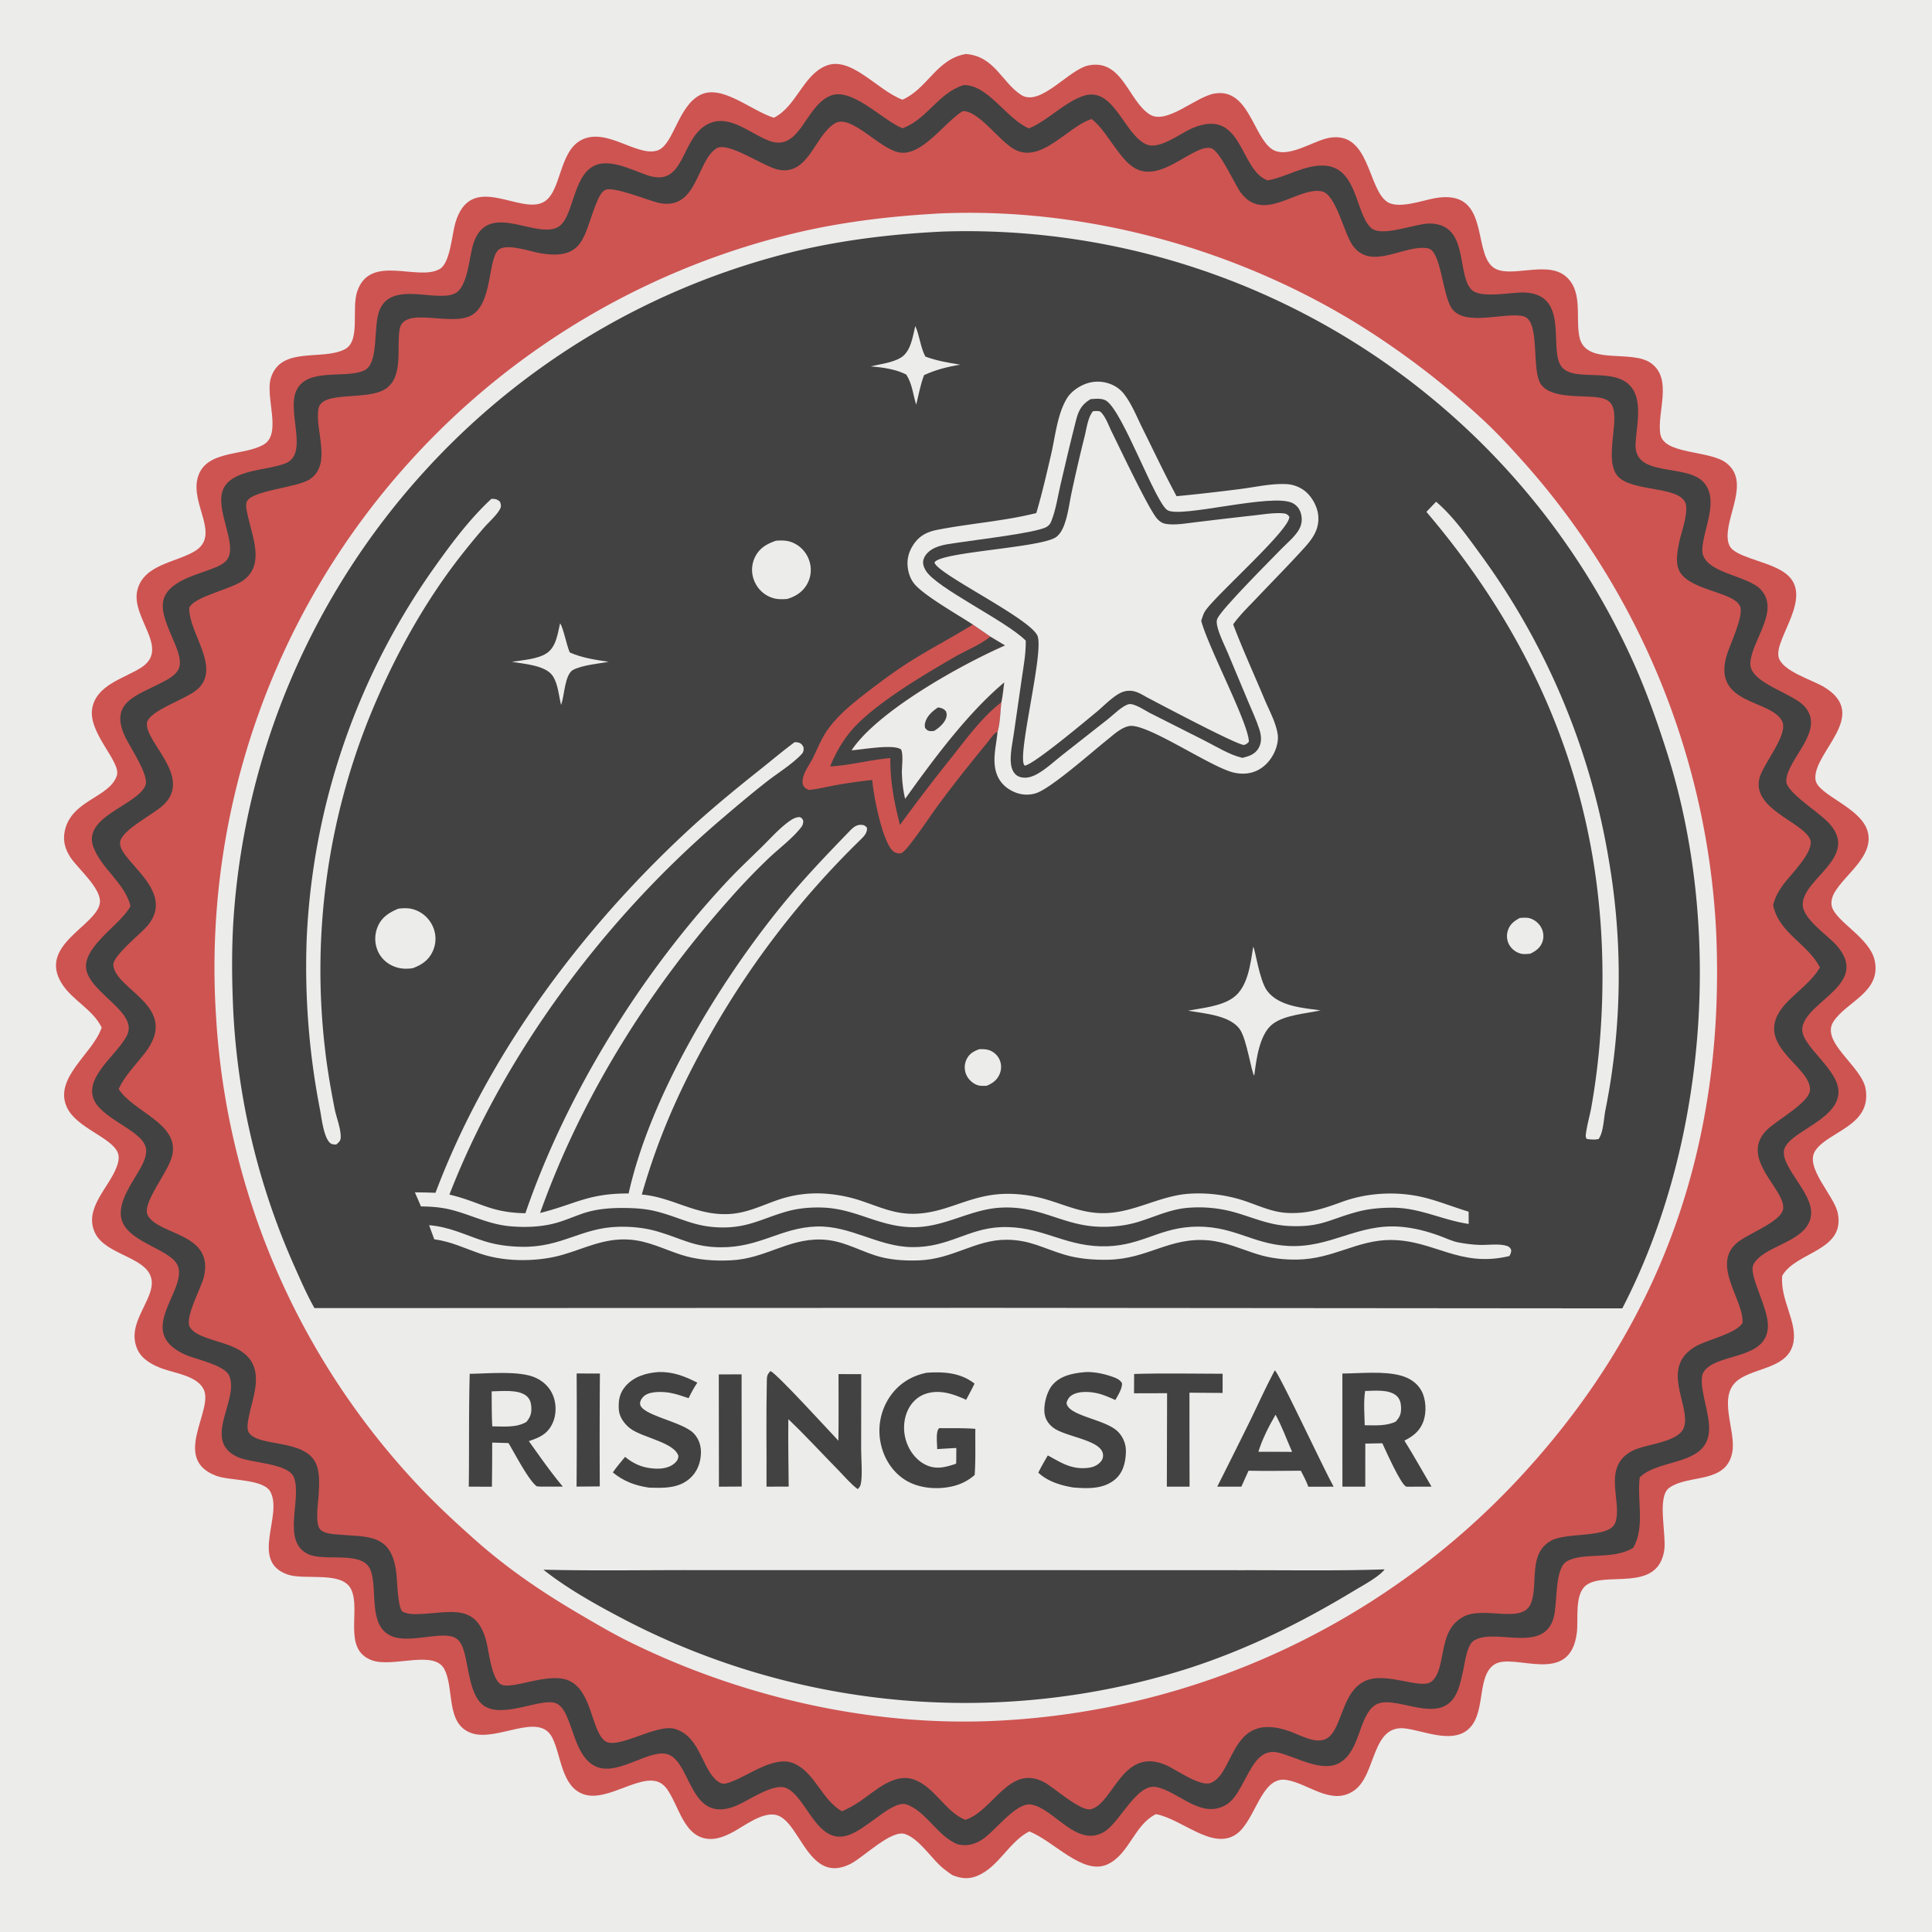 <svg version="1.1" xmlns="http://www.w3.org/2000/svg" style="display: block;" viewBox="0 0 2048 2048" width="1024" height="1024">
<path transform="translate(0,0)" fill="rgb(236,236,235)" d="M 0 0 L 2048 0 L 2048 2048 L 0 2048 L 0 0 z"/>
<path transform="translate(0,0)" fill="rgb(206,84,81)" d="M 1023.93 57.249 C 1054.07 59.56 1061.75 86.832 1082.14 100.427 C 1102.58 114.062 1132.92 73.451 1154.03 69.296 C 1189.64 62.288 1196.04 106.685 1218.54 121.191 C 1236.61 132.84 1267.35 102.418 1287.64 99.117 C 1323.49 93.283 1328.31 144.275 1348.1 157.927 C 1364.42 169.185 1391.69 149.234 1408.83 146.134 C 1452.17 138.299 1449.61 200.219 1470.58 214.041 C 1482.48 221.886 1507.85 212.441 1520.86 210.104 C 1579.38 199.599 1560.95 264.613 1581.98 282.705 C 1597.97 296.464 1637.34 276.207 1658.22 291.751 C 1678.53 306.868 1670.03 335.258 1674.12 356.529 C 1680.27 388.512 1729.37 369.62 1750.43 385.16 C 1773.43 402.12 1756.22 437.206 1760.02 460.157 C 1763.63 482.026 1812.14 477.108 1829.78 490.639 C 1856.1 510.828 1828.21 547.652 1831.62 572.628 C 1832.11 576.232 1833.51 579.813 1836.26 582.285 C 1847.45 592.33 1878.34 596.316 1893.4 608.314 C 1923.16 632.024 1880.8 676.593 1885.37 696.387 C 1888.85 711.471 1920.98 720.589 1933.77 728.376 C 1982.84 758.228 1921.97 797.051 1924.41 825.972 C 1925.86 843.16 1974.45 855.685 1980.21 883.07 C 1985.46 908.025 1956.22 926.704 1944.95 945.603 C 1942.27 950.098 1940.38 956.066 1941.92 961.273 C 1946.73 977.471 1982.36 994.348 1987.32 1018.51 C 1994.13 1051.72 1957.54 1061.61 1943.58 1082.84 C 1929.28 1104.61 1973.75 1130.32 1977.68 1154.46 C 1984.07 1193.59 1938.44 1198.99 1924.39 1219.6 C 1912.33 1237.27 1944.44 1267.24 1948.17 1286.13 C 1956 1325.69 1905.35 1326.66 1889.83 1351.32 C 1889.61 1351.66 1889.4 1352.01 1889.19 1352.35 C 1886.96 1377.73 1904.99 1400.75 1901.17 1422.57 C 1896.28 1450.47 1861.73 1449.15 1843.15 1462.37 C 1819.36 1479.31 1840.73 1515.93 1836.28 1539.53 C 1829.87 1573.49 1789.83 1562.36 1769.34 1577.25 C 1756.05 1586.91 1766.86 1627.39 1764.09 1643.97 C 1756.57 1688.82 1701.12 1664.98 1681.2 1680.57 C 1668.87 1690.22 1673.24 1716.44 1671.56 1730.45 C 1664.58 1788.54 1604.89 1751.06 1584.18 1764.38 C 1564.28 1777.18 1576.37 1818.38 1554.73 1834.52 C 1537.42 1847.44 1509.64 1835 1490.33 1832.32 C 1453.47 1827.22 1459.38 1881.18 1435.54 1897.94 C 1411.4 1914.91 1386.9 1890.21 1363.26 1886.75 C 1336.55 1882.83 1330.93 1930.23 1310.45 1944.37 C 1285.39 1961.68 1253.29 1928.36 1225.4 1923.06 C 1202.22 1934.39 1197.19 1965.67 1173.87 1976.34 C 1147.88 1988.23 1117.05 1951.46 1091.03 1941.38 C 1069.47 1952.5 1058.74 1979 1036.09 1988.44 C 1026.72 1992.35 1018.62 1991.39 1009.45 1987.65 C 1004.71 1984.37 1000.25 1981.19 996.067 1977.2 C 985.75 1967.32 972.957 1948.59 959.443 1944.17 C 944.597 1939.31 915.627 1968.69 901.59 1975.79 C 857.508 1998.1 848.541 1932.07 823.924 1924.28 C 809.318 1919.66 789.773 1935.11 777.423 1941.79 C 767.009 1947.43 755.949 1951.8 744.048 1947.92 C 727.174 1942.43 720.258 1920.4 712.683 1906.02 C 709.852 1900.65 706.726 1894.66 701.695 1891.04 C 682.008 1876.84 644.985 1910.77 618.993 1902.11 C 594.995 1894.11 595.134 1861.13 585.368 1841.86 C 571.338 1814.18 526.805 1846.72 499.751 1837.17 C 471.753 1827.29 482.188 1789.81 470.79 1769 C 459.754 1748.84 416.655 1767.86 394.585 1760.1 C 362.437 1748.8 383.006 1706.74 372.132 1684.59 C 362.477 1664.92 322.868 1675.48 304.644 1668.99 C 264.709 1654.77 299.964 1606.92 286.713 1581.51 C 279.443 1567.58 243.658 1569.74 229.641 1564.59 C 180.966 1546.72 226.856 1495.07 215.88 1472.73 C 208.843 1458.4 185.702 1455.79 172.007 1450.76 C 161.434 1446.88 150.312 1440.99 145.571 1430.17 C 136.062 1408.48 151.95 1390.27 158.872 1370.77 C 172.619 1332.03 113.577 1334.79 100.564 1306.61 C 88.635 1280.78 115.877 1258.74 123.933 1236.31 C 125.502 1231.93 126.689 1226.69 124.95 1222.19 C 118.458 1205.41 80.481 1195.76 70.615 1173.15 C 57.303 1142.65 97.674 1117.07 107.226 1090.71 L 107.758 1089.22 C 98.388 1069.86 76.677 1060.5 65.469 1042.57 C 40.115 1002.01 101.386 981.863 105.76 957.845 C 108.56 942.473 82.75 921.133 74.614 908.749 C 69.105 900.363 66.594 891.546 68.517 881.576 C 74.994 847.989 115.928 845.877 123.842 822.224 C 128.832 807.307 91.956 776.295 98.029 749.412 C 103.318 726.001 130.882 719.285 148.916 708.152 C 181.846 687.823 137.761 654.669 145.77 624.935 C 152.884 598.521 185.452 596.428 205.711 584.729 C 234.72 567.976 201.749 535.291 209.529 506.553 C 217.647 476.566 258.12 483.791 279.558 471.225 C 299.12 459.76 280.764 420.642 287.186 400.442 C 297.939 366.619 341.762 382.662 365.547 370.222 C 382.567 361.322 372.291 327.734 378.687 308.848 C 392.317 268.61 442.704 298.498 466.121 285.192 C 477.249 278.869 479.168 248.03 482.741 236.085 C 499.012 181.688 549.201 226.633 574.961 214.825 C 595.608 205.361 591.427 160.922 616.636 148.196 C 635.547 138.649 657.601 152.143 675.861 157.892 C 682.79 160.073 691.507 162.088 698.422 158.878 C 714.304 151.505 719.277 112.032 742.414 100.558 C 765.478 89.119 795.646 117.037 820.343 124.837 C 820.46 124.773 820.576 124.707 820.694 124.646 C 844.083 112.601 850.773 80.888 874.508 70.175 C 901.522 57.981 929.487 95.552 956.668 105.675 C 983.221 94.071 992.823 62.386 1023.93 57.249 z"/>
<path transform="translate(0,0)" fill="rgb(66,66,66)" d="M 1021.51 90.207 C 1047.45 89.629 1066.79 126.07 1090.72 136.092 C 1111.15 127.574 1127.18 109.249 1147.68 101.898 C 1180.72 90.051 1191.31 143.037 1215.46 153.152 C 1229.36 158.97 1251.28 141.155 1264.31 135.701 C 1317.15 113.584 1313.6 178.928 1342.7 190.784 C 1343.06 190.93 1343.42 191.067 1343.78 191.209 C 1363.63 187.728 1383.11 174.527 1403.58 175.525 C 1438.85 177.245 1436.48 224.825 1452.89 241.182 C 1464.2 252.458 1500.45 236.433 1516.53 236.945 C 1557.57 238.251 1543.7 290.773 1559.9 307.088 C 1569.67 316.925 1602.58 309.406 1616.44 310.089 C 1664.4 312.456 1641.22 370.222 1655.19 388.55 C 1668.26 405.71 1710.26 388.531 1728.52 409.471 C 1741.98 424.907 1734.47 452.498 1733.75 470.982 C 1732.37 506.633 1787.75 490.973 1805.92 511.239 C 1822.74 530 1805.65 560.499 1804.52 582.006 C 1803.16 607.747 1852.43 609.165 1866.76 625.203 C 1887.06 647.921 1856.39 679.196 1855.44 703.143 C 1854.61 724.197 1900.53 734.514 1913.12 749.069 C 1935.45 774.885 1894.26 804.128 1893.49 827.829 C 1893.1 839.996 1929.57 861.54 1940.1 874.004 C 1969.55 908.843 1912.58 930.657 1910.95 957.805 C 1910.02 973.199 1935.66 990.147 1945.52 1000.72 C 1984.54 1042.54 1915.15 1060.49 1910.59 1089.16 C 1907.51 1108.53 1950.48 1133.45 1948.83 1159 C 1947.31 1182.63 1912.83 1194.99 1897.83 1209.03 C 1894.79 1211.87 1891.55 1215.73 1891.02 1220.01 C 1888.81 1237.92 1921.02 1264.22 1919.88 1286.63 C 1918.49 1313.74 1879.44 1318.47 1863.38 1334.27 C 1861.02 1336.58 1858.82 1339.2 1858.06 1342.47 C 1855.19 1355.02 1874.93 1387.65 1874.07 1406.52 C 1872.52 1440.34 1825.73 1434.38 1808.67 1450.99 C 1806.4 1453.2 1804.68 1455.84 1804.22 1459.01 C 1801.99 1474.27 1812.77 1498.98 1811.67 1516.82 C 1809.39 1553.74 1759.92 1546 1739.04 1565.26 C 1738.76 1565.52 1738.49 1565.78 1738.21 1566.05 C 1735.03 1590.56 1744.12 1618.37 1731.28 1640.74 C 1709.86 1654.1 1678.14 1644.93 1660.76 1655.16 C 1647.81 1662.78 1651.13 1699.99 1646.99 1714.72 C 1636.09 1753.52 1585 1725.08 1562.49 1739.05 C 1554.97 1743.72 1553.18 1761.27 1551.3 1769.54 C 1549 1779.63 1546.77 1792.47 1540.38 1800.91 C 1520.32 1827.4 1475.65 1794.06 1456.81 1808.08 C 1440.22 1820.44 1441.82 1855.92 1420.28 1868.54 C 1401.28 1879.67 1373.08 1861.73 1354.25 1857.69 C 1325.19 1851.44 1320.74 1900.56 1299.94 1913.04 C 1273.32 1929.01 1249.41 1898.98 1225.75 1894.35 C 1204.76 1890.25 1187.45 1931.68 1170.48 1941.8 C 1141.47 1959.1 1118.07 1917.68 1093.5 1912.95 C 1077.25 1909.82 1055.12 1940.94 1041.17 1949.98 C 1032.74 1955.44 1024.86 1957.23 1015.05 1955.04 C 994.521 1946.63 983.663 1923.19 964.036 1914 C 960.719 1912.45 957.937 1911.81 954.334 1912.59 C 938.877 1915.93 917.553 1939.02 899.531 1945.27 C 865.616 1957.03 855.271 1904.24 833.127 1895.27 C 819.859 1889.9 793.571 1908.61 780.921 1913.94 C 731.715 1934.65 733.217 1870.78 709.443 1860.25 C 690.347 1851.8 656.148 1883.12 631.981 1872.73 C 614.699 1865.3 609.495 1841.4 603.251 1825.27 C 600.594 1818.41 596.749 1808.56 589.366 1805.53 C 574.809 1799.56 537.262 1820.06 516.009 1809.91 C 496.408 1800.55 497.491 1763.94 490.281 1745.87 C 488.537 1741.5 485.724 1737.31 481.215 1735.49 C 465.832 1729.3 432.946 1742.71 414.308 1734.03 C 389.839 1722.64 400.627 1685.13 392.87 1664.57 C 384.705 1642.93 344.535 1655.98 326.47 1647.37 C 297.995 1633.79 320.464 1588.55 311.528 1566.01 C 305.558 1550.95 266.369 1551.07 251.991 1544.57 C 213.397 1527.12 254.017 1483.92 243.005 1458.38 C 238.021 1446.81 207.672 1441.13 196.093 1435.9 C 143.078 1411.92 196.617 1370.05 189.012 1343.26 C 183.726 1324.64 137.629 1318.29 129.346 1294.14 C 122.662 1274.65 142.51 1251.29 150.842 1234.59 C 153.539 1229.19 156.028 1222.34 154.489 1216.25 C 149.679 1197.21 105.245 1185.65 98.597 1163.19 C 91.613 1139.6 125.27 1116.85 134.717 1097.35 C 146.029 1074 99.594 1054.52 92.079 1030.33 C 84.352 1005.45 126.889 981.275 137.812 961.429 C 138.001 961.086 138.182 960.737 138.367 960.391 C 131.968 935.737 107.915 921.278 99.095 898.209 C 86.603 865.535 145.79 853.715 154.189 832.469 C 158.345 821.955 137.883 792.197 132.702 781.182 C 115.115 743.793 145.745 737.254 172.729 722.882 C 178.681 719.711 185.862 715.929 189.093 709.692 C 198.253 692.011 164.909 656.202 174.21 633.081 C 181.733 614.383 211.951 608.584 228.534 601.417 C 233.051 599.465 238.155 597.035 241.006 592.83 C 252.052 576.541 227.406 540.105 236.587 518.64 C 245.773 497.162 284.201 498.888 302.972 491.012 C 327.421 480.754 303.782 436.367 314.148 414.03 C 325.562 389.432 364.859 401.578 385.382 393.041 C 402.641 385.863 394.853 345.914 402.553 328.14 C 415.772 297.626 461.905 320.549 482.002 311.183 C 496.254 304.54 497.225 271.654 502.03 257.564 C 517.039 213.552 564.57 251.558 589.587 241.638 C 608.768 234.031 605.532 186.746 630.631 175.348 C 646.712 168.046 670.455 180.326 685.821 185.634 C 727.39 199.995 720.63 145.15 751.4 131.031 C 773.775 120.763 795.571 141.99 815.574 149.338 C 848.163 161.308 853.158 112.711 880.158 101.517 C 902.744 92.153 934.927 126.706 955.354 135.375 L 956.711 135.943 C 982.591 126.711 994.512 98.469 1021.51 90.207 z"/>
<path transform="translate(0,0)" fill="rgb(206,84,81)" d="M 1020.59 117.765 C 1038.13 117.397 1059.62 150.589 1076.46 158.915 C 1104.14 172.597 1131.32 135.201 1155.84 126.626 L 1157.23 126.146 C 1167.52 134.258 1175.27 147.357 1183.14 157.85 C 1188.88 165.492 1195.26 174.149 1203.86 178.737 C 1231.81 193.659 1265.53 152.687 1283.63 157.045 C 1293.03 159.307 1308.57 195.15 1315.22 204.119 C 1339.66 237.082 1375.53 197.897 1400.91 202.783 C 1416.51 205.786 1424.26 247.135 1434.16 260.574 C 1454.03 287.549 1488.9 258.612 1513.73 263.24 C 1527.76 265.854 1529.01 313.177 1539.06 327.108 C 1553.09 346.534 1594.59 330.672 1614.61 335.178 C 1633.53 339.439 1622.66 392.452 1633.58 407.546 C 1644.83 423.088 1677.76 418.714 1694.68 421.364 C 1699.48 422.116 1704.81 423.701 1707.78 427.837 C 1718.15 442.245 1701.07 482.268 1712.86 502.044 C 1724.58 521.722 1774.37 514.46 1785.57 531.038 C 1791.54 539.874 1782.18 564.303 1780.15 574.216 C 1778.36 582.913 1776.1 593.99 1779.03 602.59 C 1787.02 626.059 1836.89 626.427 1844.42 642.417 C 1849.15 652.48 1833.27 684.175 1830.07 695.65 C 1815.62 747.489 1877.29 741.156 1889.1 764.466 C 1896.19 778.467 1869.24 809.138 1865.18 824.579 C 1856.57 857.302 1909.9 870.864 1918.6 889.269 C 1924.59 901.947 1897.5 927.618 1889.95 938.18 C 1885.43 944.518 1881.97 950.598 1879.93 958.167 L 1879.57 959.572 C 1885.94 989.457 1916.1 1000.09 1929.21 1025.53 C 1921.08 1039.54 1906.66 1049.89 1895.38 1061.28 C 1851.43 1105.66 1919.69 1128.86 1918.7 1155.28 C 1918.19 1168.99 1882.7 1187.62 1872.39 1198.32 C 1843.54 1228.25 1892.44 1260.57 1890.25 1281.15 C 1888.77 1295.15 1851.98 1307.85 1840.72 1317.88 C 1814.3 1341.41 1848.56 1378.06 1847.17 1402.11 C 1841.76 1413.11 1809.49 1420.4 1798.14 1426.82 C 1758.44 1449.26 1792.42 1489.35 1785.22 1512.59 C 1780 1529.46 1744.02 1530.38 1729.69 1538.24 C 1697.75 1555.78 1720.03 1591.38 1712.34 1613.91 C 1706.49 1631.05 1661.02 1623.8 1644.31 1633.15 C 1620.09 1646.7 1630.39 1676.45 1623.51 1697.91 C 1615.3 1723.52 1573.12 1700.95 1550.1 1714.42 C 1529.83 1726.28 1531.37 1749.56 1525.51 1769.08 C 1524.06 1773.94 1520.96 1780.69 1516.31 1783.3 C 1504.38 1789.98 1470.79 1773.12 1449.4 1780.94 C 1421.2 1791.25 1423.41 1834.58 1405.55 1843.32 C 1394.4 1848.77 1378.84 1839.53 1368.16 1835.64 C 1304.04 1812.27 1309.59 1879.06 1283.87 1889.81 C 1272.23 1894.68 1246.71 1875.56 1235.54 1870.87 C 1189.81 1851.67 1180.77 1910.64 1156.87 1917.75 C 1145.93 1921 1117.64 1894.97 1106.91 1889.24 C 1069.69 1869.38 1052.73 1920.13 1023.2 1929.09 C 1001.87 1920.51 991.112 1894.47 969.038 1886.46 C 947.934 1878.8 927.607 1898.62 911.507 1909.57 C 905.454 1913.68 899.273 1916.97 892.632 1920.03 C 871.167 1908.24 863.975 1878.67 841.156 1869.13 C 821.047 1860.73 793.899 1881.85 775.541 1888.59 C 771.452 1890.09 767.109 1892.01 762.99 1889.65 C 743.979 1878.76 743.689 1840.79 715.18 1832.63 C 695.634 1827.04 654.053 1855.54 641.087 1845.36 C 626.582 1833.98 627.633 1791.3 602.084 1781.1 C 580.58 1772.51 542.58 1791.64 531.131 1785.56 C 521.131 1780.24 518.262 1750.41 515.523 1739.91 C 505.018 1699.64 478.472 1709.38 445.696 1710.9 C 439.398 1711.19 431.891 1711.38 426.331 1708.13 C 421.359 1701.84 421.216 1676.46 420.099 1667.24 C 414.945 1624.7 389.73 1629.57 355.84 1626.48 C 350.727 1626.02 343.441 1625.26 339.612 1621.45 C 333.499 1615.36 337.46 1591.99 337.887 1583.06 C 338.359 1573.17 339.118 1561.66 335.336 1552.31 C 324.276 1524.94 274.992 1534.29 264.059 1519 C 262.614 1516.98 262.307 1514.23 262.406 1511.8 C 262.929 1499.01 270.342 1480.62 271.226 1465.5 C 274.026 1417.6 214.952 1427.37 201.388 1407.02 C 195.153 1397.66 213.354 1365.05 216.054 1353.91 C 227.466 1306.8 168.619 1309.78 156.762 1288.53 C 149.592 1275.68 178.465 1243.17 182.611 1224.67 C 190.214 1190.73 140.998 1178.76 125.767 1154.29 C 132.378 1140.21 143.798 1128.8 153.307 1116.64 C 192.187 1066.93 122.418 1049.99 120.124 1023.04 C 119.307 1013.45 149.002 989.892 155.891 981.88 C 188.233 944.264 126.206 913.146 127.206 893.317 C 127.889 879.789 164.618 862.648 174.842 851.763 C 202.396 822.426 154.493 787.285 155.729 766.984 C 156.558 753.37 197.965 741.43 209.977 730.073 C 234.305 707.072 199.695 670.557 200.597 644.079 C 206.976 631.69 245.201 625.002 258.691 614.621 C 280.15 598.105 267.868 570.114 263.08 548.333 C 262.042 543.615 260.329 537.962 261.184 533.134 C 263.557 519.731 315.302 517.43 329.004 507.674 C 352.092 491.235 333.522 455.789 337.576 433.318 C 341.233 413.041 391.02 425.907 410.114 411.244 C 427.7 397.74 420.23 367.946 423.646 348.924 C 428.096 324.148 477.407 346.266 499.411 334.45 C 523.202 321.675 516.585 270.872 529.894 263.809 C 539.938 258.479 561.9 266.629 573.187 268.509 C 621.06 276.485 618.386 247.611 633.024 213.362 C 634.7 209.44 637.203 203.9 641.046 201.591 C 649.544 196.487 688.07 213.181 699.552 215.321 C 739.374 222.741 738.331 170.618 759.476 157.313 C 771.614 149.675 808.957 176.208 824.238 179.667 C 857.354 187.164 863.318 143.306 885.348 130.6 C 901.987 121.004 931.414 156.685 952.013 161.361 C 976.837 166.996 1000.76 129.839 1020.59 117.765 z"/>
<path transform="translate(0,0)" fill="rgb(236,236,235)" d="M 991.164 226.568 A 83.064 83.064 0 0 1 994.988 226.311 C 1147.95 219.398 1305.37 261.998 1435.91 341.418 A 860.745 860.745 0 0 1 1569.05 442.258 C 1586.67 458.287 1602.57 475.715 1618.37 493.514 A 808.823 808.823 0 0 1 1819.14 986.507 C 1829.21 1207.3 1764.98 1398.06 1615.12 1561.76 A 809.492 809.492 0 0 1 1055.18 1824.15 C 922.463 1830.45 784.448 1798.54 665.732 1739.68 C 648.838 1731.3 632.739 1721.78 616.462 1712.28 C 576.514 1688.97 539.573 1664.09 504.874 1633.4 C 483.259 1614.29 461.825 1594.45 442.13 1573.36 A 792.837 792.837 0 0 1 229.042 1077.85 A 798.992 798.992 0 0 1 433.089 490.673 A 802.585 802.585 0 0 1 851.015 245.174 C 896.85 234.88 944.298 229.24 991.164 226.568 z"/>
<path transform="translate(0,0)" fill="rgb(66,66,66)" d="M 761.944 1456.91 L 786.117 1456.88 L 786.23 1575.8 L 762.097 1575.96 L 761.944 1456.91 z"/>
<path transform="translate(0,0)" fill="rgb(66,66,66)" d="M 611.273 1455.94 L 635.936 1456.01 A 9092.1 9092.1 0 0 0 635.795 1575.66 L 611.181 1575.86 A 9582.33 9582.33 0 0 0 611.273 1455.94 z"/>
<path transform="translate(0,0)" fill="rgb(66,66,66)" d="M 1202.22 1456.45 C 1233.4 1455.5 1264.83 1456.22 1296.04 1456.23 L 1296.01 1476.58 L 1260.87 1476.31 L 1260.91 1538.75 L 1260.99 1575.91 L 1236.91 1575.93 L 1237.17 1476.85 L 1202.12 1476.95 L 1202.22 1456.45 z"/>
<path transform="translate(0,0)" fill="rgb(66,66,66)" d="M 698.276 1454.39 C 713.601 1454.07 725.71 1458.81 739.159 1465.65 C 735.681 1471.04 732.665 1476.33 729.946 1482.14 C 723.42 1479.95 716.845 1477.58 710.043 1476.41 C 702.599 1475.13 689.483 1474.54 683.133 1479.52 C 680.879 1481.29 678.637 1484.5 678.475 1487.41 C 677.764 1500.15 723.375 1506.62 735.471 1519.52 C 741.122 1525.54 743.384 1533.07 742.992 1541.23 C 742.514 1551.19 738.914 1560.35 731.407 1567.09 C 719.217 1578.04 702.992 1577.42 687.729 1576.92 C 673.418 1574.79 660.81 1570.17 649.622 1560.83 C 653.521 1555.07 658.207 1549.74 662.605 1544.35 C 670.875 1551.04 679.126 1555.13 689.879 1556.4 C 698.421 1557.41 708.056 1557.14 714.927 1551.27 C 717.595 1548.99 718.857 1547.03 719.171 1543.47 C 714.857 1528.66 680.17 1523.98 667.571 1513.85 C 661.572 1509.02 656.457 1502.03 655.978 1494.11 C 655.393 1484.44 656.719 1476.61 663.27 1469.18 C 672.228 1459.01 685.246 1455.29 698.276 1454.39 z"/>
<path transform="translate(0,0)" fill="rgb(66,66,66)" d="M 1151.54 1454.41 C 1160.43 1454.28 1169.78 1456.18 1178.18 1459.06 C 1182.43 1460.52 1187.31 1462.17 1189.41 1466.45 C 1189.41 1472.56 1185.2 1478.84 1182.31 1484.1 C 1177.84 1482.06 1173.26 1480.07 1168.61 1478.47 C 1159.76 1475.44 1145.42 1473.75 1136.87 1478.56 C 1133.53 1480.43 1131.56 1483.47 1130.59 1487.07 C 1131.82 1501.12 1172.23 1504.35 1185.16 1517.74 A 29.256 29.256 0 0 1 1193.5 1539.06 C 1193.23 1549.52 1190.77 1560.52 1182.66 1567.69 C 1170.17 1578.74 1153.24 1578.01 1137.77 1576.81 C 1124.58 1574.65 1110.61 1570.44 1100.65 1561.08 C 1103.71 1554.82 1107.23 1548.84 1110.72 1542.81 C 1123.03 1549.39 1132.94 1556.28 1147.61 1556.31 C 1154.56 1556.32 1161.28 1555.27 1166.28 1550.06 C 1168.49 1547.76 1169.55 1545.12 1169.25 1541.89 C 1167.79 1526.23 1129.33 1523.38 1116.29 1513.24 C 1111.23 1509.31 1107.95 1504.21 1107.22 1497.79 C 1106.19 1488.65 1109.79 1474.81 1115.85 1467.87 C 1124.8 1457.64 1138.77 1455.46 1151.54 1454.41 z"/>
<path transform="translate(0,0)" fill="rgb(66,66,66)" d="M 1351.39 1452.59 C 1356.77 1457.49 1403.25 1557.35 1413.75 1575.94 L 1386.86 1575.99 C 1384.73 1570.06 1381.82 1564.59 1378.92 1559.02 L 1351.75 1559.19 C 1342.34 1559.34 1332.89 1559.11 1323.48 1559.05 L 1315.9 1575.94 L 1290.32 1575.92 A 7846.97 7846.97 0 0 0 1325.58 1505.2 C 1334.1 1487.67 1342.14 1469.75 1351.39 1452.59 z"/>
<path transform="translate(0,0)" fill="rgb(236,236,235)" d="M 1352.15 1499.65 C 1358.9 1512.06 1364.02 1526.06 1369.68 1539.05 L 1352.54 1538.96 L 1333.94 1538.93 C 1337.99 1525.69 1345.17 1511.57 1352.15 1499.65 z"/>
<path transform="translate(0,0)" fill="rgb(66,66,66)" d="M 982.201 1455.19 C 1000.34 1453.92 1018.18 1455.03 1033.05 1466.68 C 1030.25 1472.49 1027.19 1478.16 1024.14 1483.84 C 1010.86 1477.76 996.431 1472.68 981.774 1477.33 C 973.237 1480.04 966.568 1486.23 962.661 1494.22 C 957.405 1504.97 957.086 1517.74 961.04 1528.96 C 964.586 1539.02 971.79 1548.26 981.557 1552.89 C 992.593 1558.12 1002.68 1555.26 1013.53 1551.56 C 1013.78 1546.04 1013.7 1540.47 1013.75 1534.94 A 1055.21 1055.21 0 0 0 993.442 1536.11 C 993.535 1530.86 991.832 1518.96 994.89 1514.67 C 995.758 1513.46 997.399 1513.96 998.75 1513.93 C 1010.46 1513.96 1022.22 1513.73 1033.9 1514.62 C 1033.7 1530.87 1034.36 1547.35 1033.18 1563.56 C 1026.55 1569.32 1019.24 1573.13 1010.71 1575.28 C 994.23 1579.43 974.157 1577.97 959.565 1568.82 C 946.188 1560.43 937.151 1546.24 933.82 1530.95 A 64.348 64.348 0 0 1 942.577 1481.64 C 951.944 1467.34 965.559 1458.6 982.201 1455.19 z"/>
<path transform="translate(0,0)" fill="rgb(66,66,66)" d="M 816.829 1453.34 C 825.022 1457.71 877.635 1515.55 888.722 1527.18 C 889.127 1503.68 888.829 1480.12 888.857 1456.6 L 912.96 1456.66 L 912.851 1536.39 C 912.871 1545.76 914.502 1565.2 912.362 1573.55 C 911.767 1575.87 910.828 1576.84 909.246 1578.55 C 901.87 1573.15 895.274 1565.14 888.865 1558.63 C 871.092 1540.57 854.057 1521.86 835.677 1504.4 C 835.343 1528.19 835.898 1552.07 836.031 1575.87 L 812.532 1575.91 C 812.745 1538.92 812.049 1501.84 812.854 1464.87 C 812.974 1459.37 812.813 1457.2 816.829 1453.34 z"/>
<path transform="translate(0,0)" fill="rgb(66,66,66)" d="M 1422.98 1456 C 1441.76 1455.86 1466.56 1453.22 1484.62 1458.09 C 1493.96 1460.6 1502.26 1465.76 1506.9 1474.48 C 1511.61 1483.33 1512.23 1496.22 1509.19 1505.7 C 1505.77 1516.35 1498.35 1522.36 1488.73 1527.11 C 1498.74 1543.06 1507.87 1559.67 1517.46 1575.89 L 1491.75 1575.97 C 1491.42 1575.94 1491.08 1575.95 1490.75 1575.87 C 1485.31 1574.61 1468.46 1536.67 1465.34 1529.92 L 1447.28 1530.27 L 1447.24 1575.91 L 1423.02 1575.94 L 1422.98 1456 z"/>
<path transform="translate(0,0)" fill="rgb(236,236,235)" d="M 1447.07 1474.5 C 1457.11 1474.31 1472.8 1472.41 1480.75 1479.95 C 1483.84 1482.88 1484.96 1487 1485.14 1491.14 C 1485.45 1498.41 1484.3 1501.64 1479.5 1507.01 C 1469.31 1511.83 1457.64 1510.89 1446.66 1510.82 C 1446.4 1499.15 1445.29 1486.03 1447.07 1474.5 z"/>
<path transform="translate(0,0)" fill="rgb(66,66,66)" d="M 497.91 1456.29 C 516.816 1456.1 549.437 1452.9 566.413 1459.92 C 575.538 1463.68 582.851 1470.46 586.427 1479.76 C 590.027 1489.12 589.797 1500.53 585.32 1509.57 C 579.889 1520.53 571.448 1523.98 560.59 1527.64 C 572.26 1543.96 583.724 1560.53 596.647 1575.89 L 572.75 1575.88 L 569.046 1575.54 C 560.546 1569.67 545.222 1539.94 539.047 1529.71 L 521.741 1529.19 A 3264.09 3264.09 0 0 1 521.439 1575.96 L 496.921 1575.94 C 497.452 1536.08 496.825 1496.14 497.91 1456.29 z"/>
<path transform="translate(0,0)" fill="rgb(236,236,235)" d="M 521.173 1474.91 C 531.985 1474.76 549.688 1472.54 558.266 1479.92 C 561.508 1482.71 562.817 1486.44 563.146 1490.61 C 563.712 1497.78 562.551 1501.75 558.034 1507.28 C 547.52 1513.65 533.65 1512.05 521.792 1511.98 C 521.187 1499.63 521.251 1487.26 521.173 1474.91 z"/>
<path transform="translate(0,0)" fill="rgb(66,66,66)" d="M 1467.61 1663.6 L 1467.59 1663.86 C 1461.44 1671.76 1444.08 1680.94 1434.96 1686.46 C 1378.4 1720.67 1320.9 1748.96 1257.81 1769.17 A 782.405 782.405 0 0 1 664.556 1718.18 C 634.681 1702.57 602.496 1684.97 576.03 1663.93 C 628.802 1665.24 681.825 1664.32 734.624 1664.37 L 1043.7 1664.39 L 1318.85 1664.48 C 1368.41 1664.41 1418.08 1665.28 1467.61 1663.6 z"/>
<path transform="translate(0,0)" fill="rgb(66,66,66)" d="M 1000.14 245.431 A 776.071 776.071 0 0 1 1383.1 332.902 A 774.832 774.832 0 0 1 1730.22 699.39 C 1744.86 731.538 1756.74 765.026 1767.41 798.683 C 1826.23 984.225 1809.51 1213.7 1719.71 1386.93 L 1045.75 1386.37 L 333.341 1386.66 C 325.406 1372.63 318.923 1357.65 312.358 1342.94 A 758.097 758.097 0 0 1 247.357 1073.42 C 245.667 1038.53 245.349 1002.87 247.969 968.031 A 783.455 783.455 0 0 1 447.88 501.895 A 780.136 780.136 0 0 1 845.341 265.84 C 896.534 253.865 947.723 247.937 1000.14 245.431 z"/>
<path transform="translate(0,0)" fill="rgb(236,236,235)" d="M 1611.1 973.074 C 1614.38 972.878 1618.02 972.482 1621.22 973.309 C 1626.26 974.606 1630.88 978.273 1633.46 982.753 A 18.888 18.888 0 0 1 1635.23 997.772 C 1633.12 1004.5 1628.23 1008.03 1622.15 1010.96 C 1618.7 1011.28 1615.15 1011.72 1611.76 1010.8 A 19.892 19.892 0 0 1 1599.69 1001.24 A 18.906 18.906 0 0 1 1598.45 986.288 C 1600.63 979.65 1605.15 976.242 1611.1 973.074 z"/>
<path transform="translate(0,0)" fill="rgb(236,236,235)" d="M 1038.32 1112.12 C 1041.61 1112.16 1045.07 1112.09 1048.23 1113.12 A 19.169 19.169 0 0 1 1059.45 1123 A 19.061 19.061 0 0 1 1059.9 1137.88 C 1057.3 1144.74 1052.46 1148.18 1045.95 1150.97 C 1042.77 1151.04 1039.17 1151.33 1036.13 1150.25 C 1030.82 1148.38 1026.09 1143.9 1024.05 1138.65 A 19.579 19.579 0 0 1 1024.47 1123.25 C 1027.36 1116.96 1032.07 1114.36 1038.32 1112.12 z"/>
<path transform="translate(0,0)" fill="rgb(236,236,235)" d="M 970.241 345.61 C 974.945 355.925 975.459 367.469 980.899 377.968 C 992.866 382.49 1005.4 384.487 1017.95 386.601 C 1004.7 388.703 991.718 391.966 979.541 397.646 C 975.655 407.774 973.827 418.507 971.206 429.011 C 967.646 417.828 967.197 407.323 960.681 397.041 C 949.069 391.155 935.754 389.517 922.953 388.329 C 932.876 386.045 946.178 384.422 954.83 379.196 C 965.586 372.7 967.482 356.847 970.241 345.61 z"/>
<path transform="translate(0,0)" fill="rgb(236,236,235)" d="M 593.687 660.803 C 596.919 664.461 600.791 684.801 603.978 691.613 C 617.032 697.441 631.25 699.422 645.255 701.57 C 633.986 703.57 617.815 704.944 607.718 709.993 C 598.908 714.398 598.301 736.464 595.35 745.465 C 595.157 746.054 594.95 746.638 594.75 747.225 C 592.335 737.469 591.598 725.24 586.021 716.678 C 578.461 705.07 555.282 703.82 542.624 701.541 C 553.938 699.711 569.687 698.855 579.379 692.53 C 589.582 685.871 591.133 671.773 593.687 660.803 z"/>
<path transform="translate(0,0)" fill="rgb(236,236,235)" d="M 822.604 573.182 C 828.997 572.765 834.554 572.697 840.563 575.314 A 31.319 31.319 0 0 1 857.53 593.423 A 30.842 30.842 0 0 1 856.099 618.194 C 851.509 627.119 843.881 632.034 834.539 634.926 C 828.263 635.381 822.856 635.474 816.92 633.095 C 808.697 629.799 802.459 623.327 799.295 615.07 A 30.628 30.628 0 0 1 800.373 590.44 C 805.124 580.862 812.944 576.498 822.604 573.182 z"/>
<path transform="translate(0,0)" fill="rgb(236,236,235)" d="M 422.219 963.236 C 428.541 962.55 433.922 962.293 439.992 964.516 A 32.86 32.86 0 0 1 459.204 983.028 A 31.651 31.651 0 0 1 458.659 1008.54 C 454.256 1018.02 446.997 1022.77 437.585 1026.33 C 431.369 1027.21 425.72 1027.17 419.705 1025.21 C 411.44 1022.52 404.563 1016.75 400.822 1008.85 A 32.833 32.833 0 0 1 399.923 983.457 C 404.023 972.634 412.1 967.54 422.219 963.236 z"/>
<path transform="translate(0,0)" fill="rgb(236,236,235)" d="M 1328.46 1003.67 C 1330.42 1005.48 1334.89 1038.95 1343.12 1050.15 C 1355.34 1066.77 1381.02 1068.45 1399.89 1071.06 C 1384.42 1074.45 1362.28 1075.77 1349.4 1085.26 C 1334.89 1095.95 1331.7 1123.68 1329.56 1140.23 C 1326.49 1136.76 1321.85 1102.71 1314.65 1091.68 C 1304.47 1076.09 1276.12 1074.4 1259.35 1071.32 C 1274.56 1068.51 1294.4 1066.78 1307.29 1057.55 C 1323.01 1046.27 1325.55 1021.38 1328.46 1003.67 z"/>
<path transform="translate(0,0)" fill="rgb(236,236,235)" d="M 520.787 528.887 C 521.164 528.864 521.539 528.822 521.916 528.818 C 525.429 528.78 527.408 529.556 530.007 531.871 C 531.209 535.167 531.529 537.061 529.699 540.201 C 525.801 546.89 517.927 553.676 512.784 559.635 A 762.078 762.078 0 0 0 482.744 596.631 C 445.423 645.94 414.966 702.634 391.738 759.851 A 718.388 718.388 0 0 0 344.174 1108.88 C 346.555 1131.15 350.398 1153.15 354.675 1175.13 C 356.513 1184.57 361.501 1196.4 361.157 1205.88 C 361.019 1209.66 358.976 1211.04 356.352 1213.3 C 354.16 1213.14 351.567 1213.18 349.852 1211.57 C 343.069 1205.23 340.943 1185.5 339.266 1176.51 A 789.516 789.516 0 0 1 325.112 994.995 A 736.701 736.701 0 0 1 461.314 600.291 C 479.128 575.283 498.207 549.819 520.787 528.887 z"/>
<path transform="translate(0,0)" fill="rgb(236,236,235)" d="M 1522.31 531.857 C 1540.29 547.022 1555.89 569.27 1569.71 588.141 A 757.587 757.587 0 0 1 1705.46 911.919 A 723.743 723.743 0 0 1 1701.82 1176.71 C 1699.96 1185.73 1699.86 1200.04 1694.57 1207.45 L 1691.25 1207.93 C 1687.94 1207.97 1685.06 1207.94 1681.83 1207.17 C 1680.52 1204.76 1680.97 1202.88 1681.37 1200.2 C 1682.7 1191.06 1685.42 1182.03 1687.02 1172.9 A 745.996 745.996 0 0 0 1695.92 1103.31 C 1713.13 889.917 1650.34 705.035 1512.05 542.602 L 1522.31 531.857 z"/>
<path transform="translate(0,0)" fill="rgb(236,236,235)" d="M 454.858 1298.76 C 477.332 1300.63 492.806 1309.16 513.585 1315.73 C 526.203 1319.72 539.502 1321.4 552.704 1321.66 C 595.531 1322.51 615.845 1301.48 655.417 1300.44 C 669.568 1300.07 683.601 1301.48 697.211 1305.47 C 723.017 1313.02 735.308 1321.98 763.989 1322.17 C 805.503 1322.44 827.657 1301.43 865.313 1300.15 C 901.54 1298.91 930.634 1321.53 966.703 1322 C 1005.65 1322.51 1026.03 1302.24 1060.92 1300.83 C 1102.7 1299.14 1126.4 1320.1 1166.78 1321.13 C 1206.88 1322.15 1225.83 1303.14 1261.44 1300.61 C 1305.88 1297.45 1326.1 1318.72 1365.54 1320.76 C 1410.55 1323.1 1438.84 1297 1483.99 1300.36 C 1498.82 1301.47 1512.99 1305.24 1526.91 1310.37 C 1533.37 1312.75 1539.43 1315.81 1546.25 1317.09 C 1553.72 1318.49 1561.41 1319.49 1569.02 1319.68 C 1577.63 1319.89 1589.25 1318.04 1597.44 1320.73 C 1599.94 1321.55 1600.66 1322.6 1601.93 1324.79 C 1601.99 1327.78 1601.4 1328.95 1599.99 1331.47 C 1547.19 1344.14 1520.5 1314.57 1474.33 1314.44 C 1438.78 1314.34 1413.71 1334.48 1375.45 1335.2 C 1361.02 1335.47 1346.55 1333.81 1332.75 1329.48 C 1315.42 1324.04 1299.14 1316.42 1280.78 1314.81 C 1239.61 1311.21 1216.67 1334.67 1174.49 1335.38 C 1159.03 1335.64 1143.48 1334.45 1128.6 1330.06 C 1105.96 1323.37 1091.8 1314.22 1066.83 1314.19 C 1033.68 1314.14 1010.16 1334.82 973.823 1336.06 C 958.094 1336.6 941.936 1335.54 926.909 1330.53 C 907.111 1323.93 891.415 1314.33 869.789 1313.94 C 834.476 1313.31 811.038 1334.36 774.54 1336.01 C 756.772 1336.81 739.183 1335.64 722.168 1330.16 C 703.45 1324.14 686.813 1315.25 666.774 1314 C 640.681 1312.37 621.284 1322.77 597.226 1329.89 C 583.768 1333.87 569.59 1335.62 555.575 1335.76 C 540.053 1335.91 523.678 1333.9 508.947 1328.86 C 492.058 1323.09 478.256 1316.13 460.332 1313.69 L 454.858 1298.76 z"/>
<path transform="translate(0,0)" fill="rgb(206,84,81)" d="M 1031.29 662.047 L 1049.89 674.839 L 1065.45 684.184 C 1018.72 704.669 930.529 753.628 902.748 795.295 C 913.78 794.646 948.206 788.289 955.364 794.649 C 957.882 801.931 955.807 812.19 956.075 819.986 C 956.38 828.876 957.393 838.105 959.507 846.759 C 989.442 804.966 1025.35 756.258 1064.59 723.31 C 1063.61 730.249 1063.04 737.587 1061.53 744.409 C 1060.31 754.155 1060.26 766.885 1057.39 776.061 C 1055.25 775.07 1048.46 784.885 1046.83 786.87 C 1029.28 808.323 1012.01 829.795 995.549 852.104 C 985.065 866.311 975.444 881.372 964.501 895.19 C 962.553 897.65 957.594 904.17 954.565 904.542 C 951.481 904.92 948.742 904.045 946.428 901.945 C 935.28 891.823 925.713 842.636 924.661 826.8 A 573.385 573.385 0 0 0 886.451 832.195 C 876.835 833.926 867.297 836.482 857.554 837.355 C 855.036 836.436 853.156 835.527 851.768 833.079 C 850.305 830.498 850.607 827.279 851.248 824.509 C 853.037 816.79 858.768 809.589 862.237 802.425 C 867.193 792.19 871.384 781.589 878.145 772.369 C 889.001 757.563 903.806 745.589 918.243 734.436 C 934.21 722.101 950.406 710.063 967.561 699.416 C 988.489 686.428 1010.36 675.036 1031.29 662.047 z"/>
<path transform="translate(0,0)" fill="rgb(66,66,66)" d="M 1049.89 674.839 L 1065.45 684.184 C 1018.72 704.669 930.529 753.628 902.748 795.295 C 913.78 794.646 948.206 788.289 955.364 794.649 C 957.882 801.931 955.807 812.19 956.075 819.986 C 956.38 828.876 957.393 838.105 959.507 846.759 C 989.442 804.966 1025.35 756.258 1064.59 723.31 C 1063.61 730.249 1063.04 737.587 1061.53 744.409 C 1041.48 759.704 1024.83 782.538 1009.27 802.186 A 2008.06 2008.06 0 0 0 953.99 874.493 C 947.898 850.408 943.575 828.624 943.778 803.599 C 922.4 805.419 901.425 811.249 879.97 812.497 C 885.603 798.523 893.739 784.277 903.72 772.991 C 927.863 745.693 979.727 715.023 1011.99 696.41 C 1024.13 689.401 1037.73 684.149 1048.9 675.616 C 1049.24 675.361 1049.56 675.098 1049.89 674.839 z"/>
<path transform="translate(0,0)" fill="rgb(236,236,235)" d="M 842.404 786.702 C 843.892 786.8 845.548 786.867 846.972 787.328 C 849.49 788.144 850.821 790.091 851.849 792.391 C 851.987 795.493 851.749 797.301 849.534 799.647 C 839.549 810.224 824.808 819.188 813.232 828.211 C 796.118 841.551 779.457 855.69 762.978 869.807 C 641.13 974.191 534.738 1116.25 476.393 1266.32 C 509.344 1274.1 519.292 1285.42 556.933 1286.08 C 600.401 1159.61 679.122 1032.58 770.258 934.87 C 782.229 922.037 795.194 909.921 807.715 897.619 C 817.027 888.471 826.741 877.415 837.494 869.994 C 840.855 867.674 843.702 866.281 847.796 866.134 C 850.255 867.327 850.234 867.5 851.475 869.965 C 851.454 872.713 851.047 874.633 849.358 876.824 C 840.15 888.768 825.776 899.38 814.736 909.858 A 709.559 709.559 0 0 0 771.303 955.353 C 686.199 1051.43 615.662 1164.63 572.531 1285.8 C 610.18 1276.41 623.227 1264.98 666.373 1265.13 C 689.252 1161.77 761.704 1042.52 827.885 960.961 C 850.729 932.809 875.503 906.93 900.683 880.918 C 904.161 877.325 907.838 874.003 913.238 874.371 C 916.005 874.559 917.139 875.363 918.972 877.309 C 919.676 882.413 916.027 886.396 912.586 889.722 A 924.736 924.736 0 0 0 749.051 1103.54 C 719.081 1157.49 697.326 1207.05 680.337 1266.25 C 713.125 1269.17 737.33 1288.37 771.769 1286.97 C 790.771 1286.2 806.074 1278.49 823.602 1272.3 A 127.133 127.133 0 0 1 876.129 1265.43 A 153.842 153.842 0 0 1 909.861 1271.91 C 930.659 1278.52 947.448 1287.3 969.852 1286.64 C 1006.14 1285.58 1029.43 1264.74 1070.48 1265.52 A 147.401 147.401 0 0 1 1108.82 1271.36 C 1129.9 1277.56 1147.47 1286.2 1170.1 1285.99 C 1201.94 1285.69 1228.52 1267.76 1260 1265.44 A 154.544 154.544 0 0 1 1323.68 1274.51 C 1336.84 1279.2 1349.54 1284.81 1363.67 1285.68 C 1385.69 1287.04 1402.51 1281.35 1422.77 1273.97 C 1450.92 1263.72 1483.5 1262.43 1512.45 1270.13 C 1527.41 1274.12 1541.95 1279.97 1556.81 1284.42 L 1556.87 1297.43 C 1529.05 1293.33 1504.86 1280.18 1476.12 1280.21 C 1464.06 1280.21 1451.53 1281.24 1439.83 1284.3 C 1409.35 1292.28 1400.63 1301.41 1365.58 1299.55 C 1345.39 1298.48 1328.69 1290.9 1309.63 1285.33 A 140.605 140.605 0 0 0 1261.6 1280.15 C 1241.18 1281.31 1225.28 1289.58 1206.13 1295.38 C 1193.68 1299.15 1180.34 1300.65 1167.35 1300.45 C 1127.09 1299.83 1104.4 1278.14 1061.55 1280.12 C 1028.68 1281.64 1002.23 1300.82 968.527 1300.88 C 932.447 1300.94 908.156 1281.51 872.654 1280.1 C 860.219 1279.61 847.194 1280.61 835.161 1283.9 C 809.331 1290.97 794.148 1301.42 765.381 1301.15 C 736.173 1300.88 722.199 1290.9 695.965 1284.19 C 684.444 1281.24 672.674 1280.56 660.819 1280.5 C 646.255 1280.41 631.445 1281.62 617.59 1286.4 C 607.3 1289.95 597.318 1294.48 586.722 1297.1 C 571.93 1300.75 556.005 1301.22 540.88 1299.89 C 518.586 1297.94 501.02 1288.51 479.969 1282.84 C 468.772 1279.83 457.777 1278.97 446.22 1278.87 C 444.161 1273.87 441.945 1268.91 439.804 1263.94 A 805.983 805.983 0 0 1 461.642 1264.4 C 516.311 1119.32 614.409 987.279 727.306 882.196 C 752.428 858.812 778.817 837.182 805.662 815.841 C 817.894 806.117 829.82 795.966 842.404 786.702 z"/>
<path transform="translate(0,0)" fill="rgb(236,236,235)" d="M 1098.52 543.873 C 1104.58 523.356 1109.45 502.251 1114.28 481.411 C 1118.62 462.69 1120.85 438.804 1130.99 422.257 C 1134.44 416.616 1140.29 412.01 1146.09 408.99 C 1155.65 404.016 1166.24 403.156 1176.42 406.839 C 1182.3 408.967 1187.42 412.507 1191.3 417.422 C 1199.61 427.937 1205.11 442.054 1211.06 454.009 C 1222.98 478.005 1234.5 502.414 1247.21 526 A 2048.96 2048.96 0 0 0 1315.78 518.229 C 1331.63 516.219 1349.12 512.084 1364.99 513.288 C 1371.53 513.785 1378.6 516.654 1383.66 520.839 C 1391.07 526.966 1396.79 537.641 1397.46 547.224 C 1398.45 561.387 1391.3 571.138 1382.3 581.066 C 1365.97 599.079 1348.78 616.4 1332.06 634.055 C 1323.64 642.949 1314.27 651.859 1307.21 661.859 C 1317.31 688.539 1329.37 714.807 1340.39 741.152 C 1345.32 752.94 1352.39 765.481 1354.37 778.181 C 1355.38 784.664 1353.5 792.057 1350.71 797.899 C 1346.1 807.525 1338.25 815.444 1327.9 818.592 C 1321.06 820.672 1313.88 820.503 1307 818.755 C 1282.17 812.454 1215.42 766.274 1197.07 769.626 C 1188.49 771.193 1180.62 778.677 1174.01 783.954 C 1157.69 796.984 1114.08 835.703 1098.33 840.781 C 1088.95 843.807 1079.32 842.319 1070.88 837.382 C 1062.88 832.706 1057.63 825.745 1055.43 816.725 C 1052.18 803.39 1056.22 789.419 1057.39 776.061 C 1060.26 766.885 1060.31 754.155 1061.53 744.409 C 1063.04 737.587 1063.61 730.249 1064.59 723.31 C 1025.35 756.258 989.442 804.966 959.507 846.759 C 957.393 838.105 956.38 828.876 956.075 819.986 C 955.807 812.19 957.882 801.931 955.364 794.649 C 948.206 788.289 913.78 794.646 902.748 795.295 C 930.529 753.628 1018.72 704.669 1065.45 684.184 L 1049.89 674.839 L 1031.29 662.047 C 1016.18 652.151 980.771 632.077 969.821 619.595 C 966.285 615.565 964.057 610.536 962.911 605.329 C 960.733 595.437 962.425 586.458 967.884 577.941 C 974.227 568.045 982.396 563.841 993.652 561.633 C 1028.36 554.825 1064.17 552.476 1098.52 543.873 z"/>
<path transform="translate(0,0)" fill="rgb(66,66,66)" d="M 994.329 749.883 C 998.152 750.486 1000.19 750.978 1002.79 754.079 C 1003.45 756.08 1003.72 757.255 1003.35 759.388 C 1002.2 765.912 995.538 771.52 990.268 774.769 C 988.953 774.9 987.379 775.157 986.039 775.017 C 983.306 774.729 982.312 773.622 980.628 771.629 C 980.237 769.634 980.143 768.375 980.622 766.354 C 982.337 759.115 988.442 753.776 994.329 749.883 z"/>
<path transform="translate(0,0)" fill="rgb(66,66,66)" d="M 1156.06 423.113 C 1161.29 422.709 1168.42 421.837 1172.98 425.005 C 1190.7 437.311 1224.19 531.565 1237.29 540.642 C 1250.68 549.927 1348.78 522.098 1370.29 533.342 C 1374.9 535.753 1377.87 539.758 1379.15 544.768 C 1380.71 550.837 1379.88 556.489 1376.68 561.88 C 1372.35 569.166 1364.18 575.832 1358.22 581.965 C 1346.26 594.264 1296.32 644.147 1290.64 655.378 C 1289.17 658.28 1289.83 661.71 1290.59 664.719 C 1292.94 674.123 1297.95 683.646 1301.72 692.594 L 1323.19 743.87 C 1327.21 753.499 1331.84 763.213 1334.98 773.154 C 1337.1 779.848 1337.79 786.633 1334.18 792.982 C 1330.38 799.666 1323.92 801.673 1316.94 803.37 C 1303.08 800.086 1289.51 791.442 1276.8 785.025 L 1218.36 755.518 C 1213.28 752.799 1201.91 745.125 1196.4 746.523 C 1189.65 748.237 1180.56 757.427 1175.04 761.82 L 1126.25 800.199 C 1117.76 806.884 1109.11 815.026 1099.74 820.346 C 1095.72 822.625 1091.28 824.325 1086.61 824.392 C 1082.69 824.447 1078.75 823.336 1076.02 820.4 C 1072.73 816.875 1071.64 811.72 1071.42 807.054 C 1070.96 797.331 1073.47 786.477 1074.82 776.807 L 1082.98 720.302 C 1084.86 707.254 1087.37 693.908 1087.36 680.697 L 1087.35 679.117 C 1066.53 658.065 992.535 623.405 981.373 604.862 C 979.314 601.442 977.773 597.429 978.857 593.422 C 980.532 587.233 985.945 582.94 991.579 580.464 C 999.517 576.976 1009.29 576.241 1017.82 574.875 C 1034.49 572.204 1098.87 564.808 1109.4 558.575 C 1111.95 557.067 1113.32 555.243 1114.42 552.511 C 1119.34 540.18 1121.28 526.289 1124.28 513.35 C 1129.53 490.715 1134.9 467.982 1140.64 445.47 C 1143.3 435.013 1146.66 428.69 1156.06 423.113 z"/>
<path transform="translate(0,0)" fill="rgb(236,236,235)" d="M 1158.58 435.944 C 1159.82 435.846 1161.24 435.654 1162.49 435.72 C 1164 435.8 1165.71 435.693 1166.85 436.789 C 1172.16 441.918 1175.49 451.766 1178.82 458.448 C 1186.9 474.667 1218.22 541.089 1226.86 550.122 C 1229.29 552.66 1231.88 554.602 1235.4 555.235 C 1245.2 556.998 1257.06 554.791 1266.91 553.639 A 5777.96 5777.96 0 0 1 1328.5 546.444 C 1338.55 545.366 1350.11 543.336 1360.16 544.149 C 1363.37 544.409 1364.72 545.213 1366.7 547.685 C 1368.07 560.95 1289.04 630.537 1277.69 647.462 C 1275.62 650.544 1274.51 654.534 1273.35 658.042 C 1280.71 686.255 1323.78 767.095 1323.85 786.28 C 1322.65 787.746 1320.67 789.309 1318.76 789.632 C 1312.86 790.632 1227.47 745.307 1215.33 738.938 C 1207.44 734.365 1200.91 730.489 1191.47 733.054 C 1182.05 735.616 1170.39 748.124 1162.71 754.438 C 1151.14 763.949 1095.57 810.635 1086.33 811.577 C 1076.9 805.643 1106.4 693.906 1100.02 674.622 C 1093.95 656.299 993.513 608.577 990.631 596.359 C 995.326 585.007 1103.23 580.878 1119.44 569.367 C 1123.65 566.374 1126.37 561.121 1128.13 556.407 C 1132.17 545.595 1133.64 532.74 1136.09 521.432 A 1743.57 1743.57 0 0 1 1149.91 461.892 C 1151.87 453.893 1153.3 442.284 1158.58 435.944 z"/>
</svg>